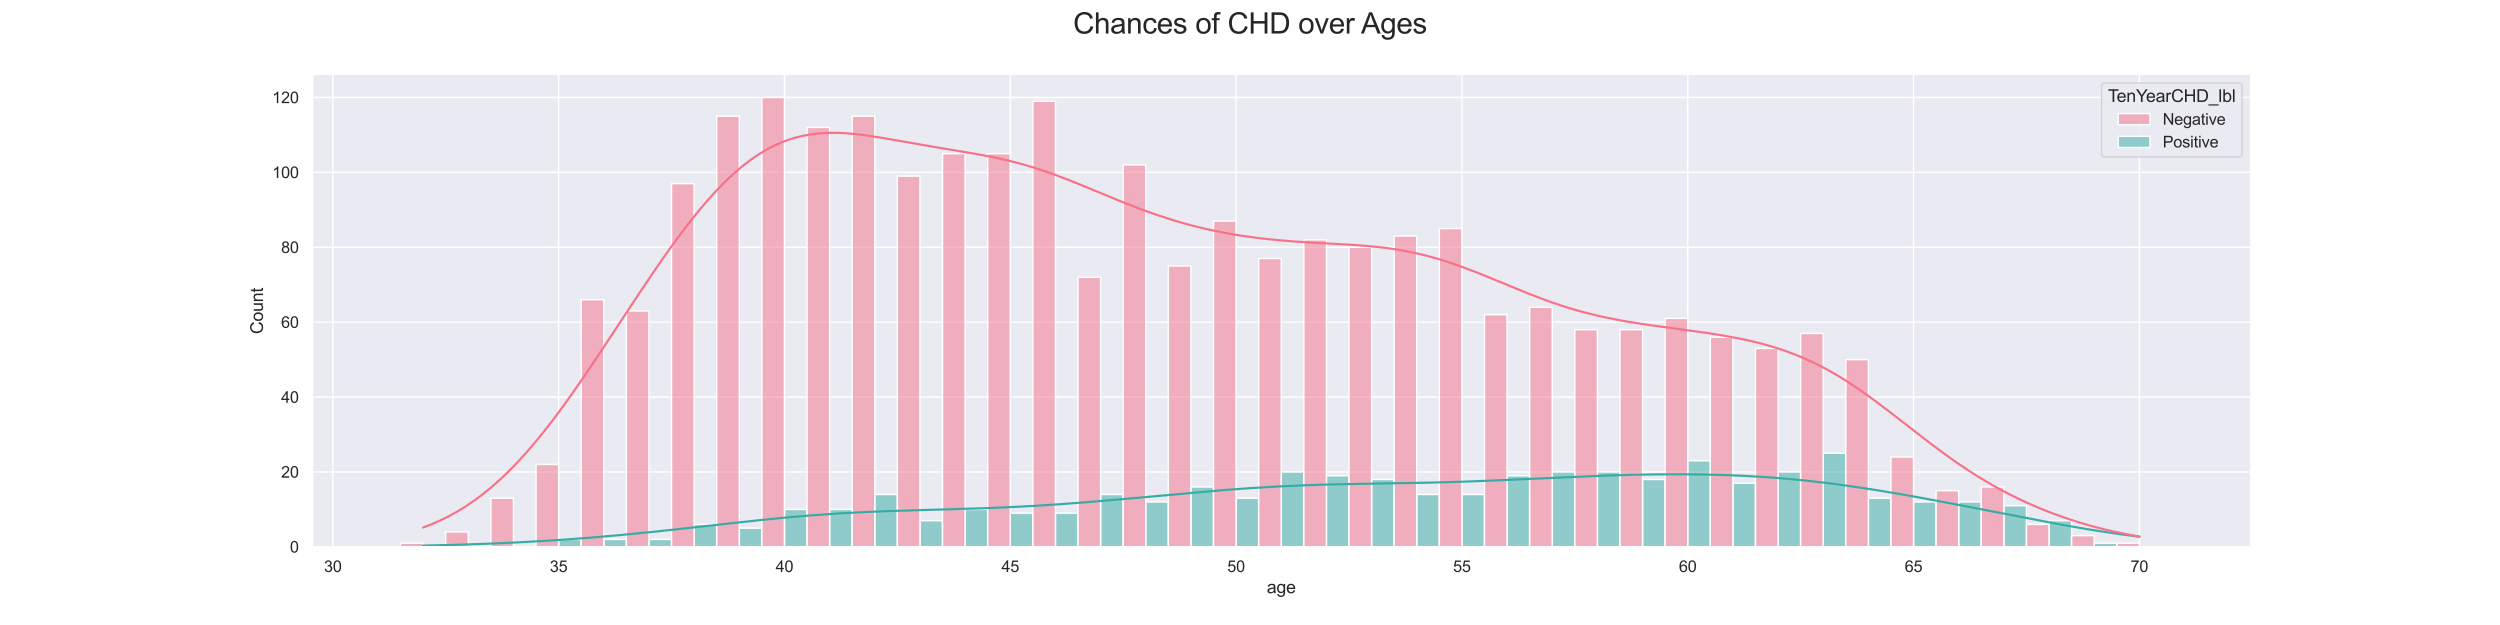 <?xml version="1.0" encoding="utf-8" standalone="no"?>
<!DOCTYPE svg PUBLIC "-//W3C//DTD SVG 1.1//EN"
  "http://www.w3.org/Graphics/SVG/1.1/DTD/svg11.dtd">
<svg xmlns:xlink="http://www.w3.org/1999/xlink" width="1728pt" height="432pt" viewBox="0 0 1728 432" xmlns="http://www.w3.org/2000/svg" version="1.1">
 <defs>
  <style type="text/css">*{stroke-linejoin: round; stroke-linecap: butt}</style>
 </defs>
 <g id="figure_1">
  <g id="patch_1">
   <path d="M 0 432 
L 1728 432 
L 1728 0 
L 0 0 
z
" style="fill: #ffffff"/>
  </g>
  <g id="axes_1">
   <g id="patch_2">
    <path d="M 216 378 
L 1555.2 378 
L 1555.2 51.84 
L 216 51.84 
z
" style="fill: #eaeaf2"/>
   </g>
   <g id="matplotlib.axis_1">
    <g id="xtick_1">
     <g id="line2d_1">
      <path d="M 230.048 378 
L 230.048 51.84 
" clip-path="url(#p808cf59957)" style="fill: none; stroke: #ffffff; stroke-linecap: round"/>
     </g>
     <g id="text_1">
      <!-- 30 -->
      <g style="fill: #262626" transform="translate(223.931 395.374)scale(0.11 -0.11)">
       <defs>
        <path id="ArialMT-33" d="M 269 1209 
L 831 1284 
Q 928 806 1161 595 
Q 1394 384 1728 384 
Q 2125 384 2398 659 
Q 2672 934 2672 1341 
Q 2672 1728 2419 1979 
Q 2166 2231 1775 2231 
Q 1616 2231 1378 2169 
L 1441 2663 
Q 1497 2656 1531 2656 
Q 1891 2656 2178 2843 
Q 2466 3031 2466 3422 
Q 2466 3731 2256 3934 
Q 2047 4138 1716 4138 
Q 1388 4138 1169 3931 
Q 950 3725 888 3313 
L 325 3413 
Q 428 3978 793 4289 
Q 1159 4600 1703 4600 
Q 2078 4600 2393 4439 
Q 2709 4278 2876 4000 
Q 3044 3722 3044 3409 
Q 3044 3113 2884 2869 
Q 2725 2625 2413 2481 
Q 2819 2388 3044 2092 
Q 3269 1797 3269 1353 
Q 3269 753 2831 336 
Q 2394 -81 1725 -81 
Q 1122 -81 723 278 
Q 325 638 269 1209 
z
" transform="scale(0.016)"/>
        <path id="ArialMT-30" d="M 266 2259 
Q 266 3072 433 3567 
Q 600 4063 929 4331 
Q 1259 4600 1759 4600 
Q 2128 4600 2406 4451 
Q 2684 4303 2865 4023 
Q 3047 3744 3150 3342 
Q 3253 2941 3253 2259 
Q 3253 1453 3087 958 
Q 2922 463 2592 192 
Q 2263 -78 1759 -78 
Q 1097 -78 719 397 
Q 266 969 266 2259 
z
M 844 2259 
Q 844 1131 1108 757 
Q 1372 384 1759 384 
Q 2147 384 2411 759 
Q 2675 1134 2675 2259 
Q 2675 3391 2411 3762 
Q 2147 4134 1753 4134 
Q 1366 4134 1134 3806 
Q 844 3388 844 2259 
z
" transform="scale(0.016)"/>
       </defs>
       <use xlink:href="#ArialMT-33"/>
       <use xlink:href="#ArialMT-30" x="55.615"/>
      </g>
     </g>
    </g>
    <g id="xtick_2">
     <g id="line2d_2">
      <path d="M 386.131 378 
L 386.131 51.84 
" clip-path="url(#p808cf59957)" style="fill: none; stroke: #ffffff; stroke-linecap: round"/>
     </g>
     <g id="text_2">
      <!-- 35 -->
      <g style="fill: #262626" transform="translate(380.014 395.374)scale(0.11 -0.11)">
       <defs>
        <path id="ArialMT-35" d="M 266 1200 
L 856 1250 
Q 922 819 1161 601 
Q 1400 384 1738 384 
Q 2144 384 2425 690 
Q 2706 997 2706 1503 
Q 2706 1984 2436 2262 
Q 2166 2541 1728 2541 
Q 1456 2541 1237 2417 
Q 1019 2294 894 2097 
L 366 2166 
L 809 4519 
L 3088 4519 
L 3088 3981 
L 1259 3981 
L 1013 2750 
Q 1425 3038 1878 3038 
Q 2478 3038 2890 2622 
Q 3303 2206 3303 1553 
Q 3303 931 2941 478 
Q 2500 -78 1738 -78 
Q 1113 -78 717 272 
Q 322 622 266 1200 
z
" transform="scale(0.016)"/>
       </defs>
       <use xlink:href="#ArialMT-33"/>
       <use xlink:href="#ArialMT-35" x="55.615"/>
      </g>
     </g>
    </g>
    <g id="xtick_3">
     <g id="line2d_3">
      <path d="M 542.215 378 
L 542.215 51.84 
" clip-path="url(#p808cf59957)" style="fill: none; stroke: #ffffff; stroke-linecap: round"/>
     </g>
     <g id="text_3">
      <!-- 40 -->
      <g style="fill: #262626" transform="translate(536.098 395.374)scale(0.11 -0.11)">
       <defs>
        <path id="ArialMT-34" d="M 2069 0 
L 2069 1097 
L 81 1097 
L 81 1613 
L 2172 4581 
L 2631 4581 
L 2631 1613 
L 3250 1613 
L 3250 1097 
L 2631 1097 
L 2631 0 
L 2069 0 
z
M 2069 1613 
L 2069 3678 
L 634 1613 
L 2069 1613 
z
" transform="scale(0.016)"/>
       </defs>
       <use xlink:href="#ArialMT-34"/>
       <use xlink:href="#ArialMT-30" x="55.615"/>
      </g>
     </g>
    </g>
    <g id="xtick_4">
     <g id="line2d_4">
      <path d="M 698.299 378 
L 698.299 51.84 
" clip-path="url(#p808cf59957)" style="fill: none; stroke: #ffffff; stroke-linecap: round"/>
     </g>
     <g id="text_4">
      <!-- 45 -->
      <g style="fill: #262626" transform="translate(692.182 395.374)scale(0.11 -0.11)">
       <use xlink:href="#ArialMT-34"/>
       <use xlink:href="#ArialMT-35" x="55.615"/>
      </g>
     </g>
    </g>
    <g id="xtick_5">
     <g id="line2d_5">
      <path d="M 854.383 378 
L 854.383 51.84 
" clip-path="url(#p808cf59957)" style="fill: none; stroke: #ffffff; stroke-linecap: round"/>
     </g>
     <g id="text_5">
      <!-- 50 -->
      <g style="fill: #262626" transform="translate(848.266 395.374)scale(0.11 -0.11)">
       <use xlink:href="#ArialMT-35"/>
       <use xlink:href="#ArialMT-30" x="55.615"/>
      </g>
     </g>
    </g>
    <g id="xtick_6">
     <g id="line2d_6">
      <path d="M 1010.467 378 
L 1010.467 51.84 
" clip-path="url(#p808cf59957)" style="fill: none; stroke: #ffffff; stroke-linecap: round"/>
     </g>
     <g id="text_6">
      <!-- 55 -->
      <g style="fill: #262626" transform="translate(1004.35 395.374)scale(0.11 -0.11)">
       <use xlink:href="#ArialMT-35"/>
       <use xlink:href="#ArialMT-35" x="55.615"/>
      </g>
     </g>
    </g>
    <g id="xtick_7">
     <g id="line2d_7">
      <path d="M 1166.551 378 
L 1166.551 51.84 
" clip-path="url(#p808cf59957)" style="fill: none; stroke: #ffffff; stroke-linecap: round"/>
     </g>
     <g id="text_7">
      <!-- 60 -->
      <g style="fill: #262626" transform="translate(1160.434 395.374)scale(0.11 -0.11)">
       <defs>
        <path id="ArialMT-36" d="M 3184 3459 
L 2625 3416 
Q 2550 3747 2413 3897 
Q 2184 4138 1850 4138 
Q 1581 4138 1378 3988 
Q 1113 3794 959 3422 
Q 806 3050 800 2363 
Q 1003 2672 1297 2822 
Q 1591 2972 1913 2972 
Q 2475 2972 2870 2558 
Q 3266 2144 3266 1488 
Q 3266 1056 3080 686 
Q 2894 316 2569 119 
Q 2244 -78 1831 -78 
Q 1128 -78 684 439 
Q 241 956 241 2144 
Q 241 3472 731 4075 
Q 1159 4600 1884 4600 
Q 2425 4600 2770 4297 
Q 3116 3994 3184 3459 
z
M 888 1484 
Q 888 1194 1011 928 
Q 1134 663 1356 523 
Q 1578 384 1822 384 
Q 2178 384 2434 671 
Q 2691 959 2691 1453 
Q 2691 1928 2437 2201 
Q 2184 2475 1800 2475 
Q 1419 2475 1153 2201 
Q 888 1928 888 1484 
z
" transform="scale(0.016)"/>
       </defs>
       <use xlink:href="#ArialMT-36"/>
       <use xlink:href="#ArialMT-30" x="55.615"/>
      </g>
     </g>
    </g>
    <g id="xtick_8">
     <g id="line2d_8">
      <path d="M 1322.635 378 
L 1322.635 51.84 
" clip-path="url(#p808cf59957)" style="fill: none; stroke: #ffffff; stroke-linecap: round"/>
     </g>
     <g id="text_8">
      <!-- 65 -->
      <g style="fill: #262626" transform="translate(1316.518 395.374)scale(0.11 -0.11)">
       <use xlink:href="#ArialMT-36"/>
       <use xlink:href="#ArialMT-35" x="55.615"/>
      </g>
     </g>
    </g>
    <g id="xtick_9">
     <g id="line2d_9">
      <path d="M 1478.719 378 
L 1478.719 51.84 
" clip-path="url(#p808cf59957)" style="fill: none; stroke: #ffffff; stroke-linecap: round"/>
     </g>
     <g id="text_9">
      <!-- 70 -->
      <g style="fill: #262626" transform="translate(1472.602 395.374)scale(0.11 -0.11)">
       <defs>
        <path id="ArialMT-37" d="M 303 3981 
L 303 4522 
L 3269 4522 
L 3269 4084 
Q 2831 3619 2401 2847 
Q 1972 2075 1738 1259 
Q 1569 684 1522 0 
L 944 0 
Q 953 541 1156 1306 
Q 1359 2072 1739 2783 
Q 2119 3494 2547 3981 
L 303 3981 
z
" transform="scale(0.016)"/>
       </defs>
       <use xlink:href="#ArialMT-37"/>
       <use xlink:href="#ArialMT-30" x="55.615"/>
      </g>
     </g>
    </g>
    <g id="text_10">
     <!-- age -->
     <g style="fill: #262626" transform="translate(875.59 410.009)scale(0.12 -0.12)">
      <defs>
       <path id="ArialMT-61" d="M 2588 409 
Q 2275 144 1986 34 
Q 1697 -75 1366 -75 
Q 819 -75 525 192 
Q 231 459 231 875 
Q 231 1119 342 1320 
Q 453 1522 633 1644 
Q 813 1766 1038 1828 
Q 1203 1872 1538 1913 
Q 2219 1994 2541 2106 
Q 2544 2222 2544 2253 
Q 2544 2597 2384 2738 
Q 2169 2928 1744 2928 
Q 1347 2928 1158 2789 
Q 969 2650 878 2297 
L 328 2372 
Q 403 2725 575 2942 
Q 747 3159 1072 3276 
Q 1397 3394 1825 3394 
Q 2250 3394 2515 3294 
Q 2781 3194 2906 3042 
Q 3031 2891 3081 2659 
Q 3109 2516 3109 2141 
L 3109 1391 
Q 3109 606 3145 398 
Q 3181 191 3288 0 
L 2700 0 
Q 2613 175 2588 409 
z
M 2541 1666 
Q 2234 1541 1622 1453 
Q 1275 1403 1131 1340 
Q 988 1278 909 1158 
Q 831 1038 831 891 
Q 831 666 1001 516 
Q 1172 366 1500 366 
Q 1825 366 2078 508 
Q 2331 650 2450 897 
Q 2541 1088 2541 1459 
L 2541 1666 
z
" transform="scale(0.016)"/>
       <path id="ArialMT-67" d="M 319 -275 
L 866 -356 
Q 900 -609 1056 -725 
Q 1266 -881 1628 -881 
Q 2019 -881 2231 -725 
Q 2444 -569 2519 -288 
Q 2563 -116 2559 434 
Q 2191 0 1641 0 
Q 956 0 581 494 
Q 206 988 206 1678 
Q 206 2153 378 2554 
Q 550 2956 876 3175 
Q 1203 3394 1644 3394 
Q 2231 3394 2613 2919 
L 2613 3319 
L 3131 3319 
L 3131 450 
Q 3131 -325 2973 -648 
Q 2816 -972 2473 -1159 
Q 2131 -1347 1631 -1347 
Q 1038 -1347 672 -1080 
Q 306 -813 319 -275 
z
M 784 1719 
Q 784 1066 1043 766 
Q 1303 466 1694 466 
Q 2081 466 2343 764 
Q 2606 1063 2606 1700 
Q 2606 2309 2336 2618 
Q 2066 2928 1684 2928 
Q 1309 2928 1046 2623 
Q 784 2319 784 1719 
z
" transform="scale(0.016)"/>
       <path id="ArialMT-65" d="M 2694 1069 
L 3275 997 
Q 3138 488 2766 206 
Q 2394 -75 1816 -75 
Q 1088 -75 661 373 
Q 234 822 234 1631 
Q 234 2469 665 2931 
Q 1097 3394 1784 3394 
Q 2450 3394 2872 2941 
Q 3294 2488 3294 1666 
Q 3294 1616 3291 1516 
L 816 1516 
Q 847 969 1125 678 
Q 1403 388 1819 388 
Q 2128 388 2347 550 
Q 2566 713 2694 1069 
z
M 847 1978 
L 2700 1978 
Q 2663 2397 2488 2606 
Q 2219 2931 1791 2931 
Q 1403 2931 1139 2672 
Q 875 2413 847 1978 
z
" transform="scale(0.016)"/>
      </defs>
      <use xlink:href="#ArialMT-61"/>
      <use xlink:href="#ArialMT-67" x="55.615"/>
      <use xlink:href="#ArialMT-65" x="111.23"/>
     </g>
    </g>
   </g>
   <g id="matplotlib.axis_2">
    <g id="ytick_1">
     <g id="line2d_10">
      <path d="M 216 378 
L 1555.2 378 
" clip-path="url(#p808cf59957)" style="fill: none; stroke: #ffffff; stroke-linecap: round"/>
     </g>
     <g id="text_11">
      <!-- 0 -->
      <g style="fill: #262626" transform="translate(200.383 381.937)scale(0.11 -0.11)">
       <use xlink:href="#ArialMT-30"/>
      </g>
     </g>
    </g>
    <g id="ytick_2">
     <g id="line2d_11">
      <path d="M 216 326.229 
L 1555.2 326.229 
" clip-path="url(#p808cf59957)" style="fill: none; stroke: #ffffff; stroke-linecap: round"/>
     </g>
     <g id="text_12">
      <!-- 20 -->
      <g style="fill: #262626" transform="translate(194.266 330.165)scale(0.11 -0.11)">
       <defs>
        <path id="ArialMT-32" d="M 3222 541 
L 3222 0 
L 194 0 
Q 188 203 259 391 
Q 375 700 629 1000 
Q 884 1300 1366 1694 
Q 2113 2306 2375 2664 
Q 2638 3022 2638 3341 
Q 2638 3675 2398 3904 
Q 2159 4134 1775 4134 
Q 1369 4134 1125 3890 
Q 881 3647 878 3216 
L 300 3275 
Q 359 3922 746 4261 
Q 1134 4600 1788 4600 
Q 2447 4600 2831 4234 
Q 3216 3869 3216 3328 
Q 3216 3053 3103 2787 
Q 2991 2522 2730 2228 
Q 2469 1934 1863 1422 
Q 1356 997 1212 845 
Q 1069 694 975 541 
L 3222 541 
z
" transform="scale(0.016)"/>
       </defs>
       <use xlink:href="#ArialMT-32"/>
       <use xlink:href="#ArialMT-30" x="55.615"/>
      </g>
     </g>
    </g>
    <g id="ytick_3">
     <g id="line2d_12">
      <path d="M 216 274.457 
L 1555.2 274.457 
" clip-path="url(#p808cf59957)" style="fill: none; stroke: #ffffff; stroke-linecap: round"/>
     </g>
     <g id="text_13">
      <!-- 40 -->
      <g style="fill: #262626" transform="translate(194.266 278.394)scale(0.11 -0.11)">
       <use xlink:href="#ArialMT-34"/>
       <use xlink:href="#ArialMT-30" x="55.615"/>
      </g>
     </g>
    </g>
    <g id="ytick_4">
     <g id="line2d_13">
      <path d="M 216 222.686 
L 1555.2 222.686 
" clip-path="url(#p808cf59957)" style="fill: none; stroke: #ffffff; stroke-linecap: round"/>
     </g>
     <g id="text_14">
      <!-- 60 -->
      <g style="fill: #262626" transform="translate(194.266 226.623)scale(0.11 -0.11)">
       <use xlink:href="#ArialMT-36"/>
       <use xlink:href="#ArialMT-30" x="55.615"/>
      </g>
     </g>
    </g>
    <g id="ytick_5">
     <g id="line2d_14">
      <path d="M 216 170.914 
L 1555.2 170.914 
" clip-path="url(#p808cf59957)" style="fill: none; stroke: #ffffff; stroke-linecap: round"/>
     </g>
     <g id="text_15">
      <!-- 80 -->
      <g style="fill: #262626" transform="translate(194.266 174.851)scale(0.11 -0.11)">
       <defs>
        <path id="ArialMT-38" d="M 1131 2484 
Q 781 2613 612 2850 
Q 444 3088 444 3419 
Q 444 3919 803 4259 
Q 1163 4600 1759 4600 
Q 2359 4600 2725 4251 
Q 3091 3903 3091 3403 
Q 3091 3084 2923 2848 
Q 2756 2613 2416 2484 
Q 2838 2347 3058 2040 
Q 3278 1734 3278 1309 
Q 3278 722 2862 322 
Q 2447 -78 1769 -78 
Q 1091 -78 675 323 
Q 259 725 259 1325 
Q 259 1772 486 2073 
Q 713 2375 1131 2484 
z
M 1019 3438 
Q 1019 3113 1228 2906 
Q 1438 2700 1772 2700 
Q 2097 2700 2305 2904 
Q 2513 3109 2513 3406 
Q 2513 3716 2298 3927 
Q 2084 4138 1766 4138 
Q 1444 4138 1231 3931 
Q 1019 3725 1019 3438 
z
M 838 1322 
Q 838 1081 952 856 
Q 1066 631 1291 507 
Q 1516 384 1775 384 
Q 2178 384 2440 643 
Q 2703 903 2703 1303 
Q 2703 1709 2433 1975 
Q 2163 2241 1756 2241 
Q 1359 2241 1098 1978 
Q 838 1716 838 1322 
z
" transform="scale(0.016)"/>
       </defs>
       <use xlink:href="#ArialMT-38"/>
       <use xlink:href="#ArialMT-30" x="55.615"/>
      </g>
     </g>
    </g>
    <g id="ytick_6">
     <g id="line2d_15">
      <path d="M 216 119.143 
L 1555.2 119.143 
" clip-path="url(#p808cf59957)" style="fill: none; stroke: #ffffff; stroke-linecap: round"/>
     </g>
     <g id="text_16">
      <!-- 100 -->
      <g style="fill: #262626" transform="translate(188.149 123.08)scale(0.11 -0.11)">
       <defs>
        <path id="ArialMT-31" d="M 2384 0 
L 1822 0 
L 1822 3584 
Q 1619 3391 1289 3197 
Q 959 3003 697 2906 
L 697 3450 
Q 1169 3672 1522 3987 
Q 1875 4303 2022 4600 
L 2384 4600 
L 2384 0 
z
" transform="scale(0.016)"/>
       </defs>
       <use xlink:href="#ArialMT-31"/>
       <use xlink:href="#ArialMT-30" x="55.615"/>
       <use xlink:href="#ArialMT-30" x="111.23"/>
      </g>
     </g>
    </g>
    <g id="ytick_7">
     <g id="line2d_16">
      <path d="M 216 67.371 
L 1555.2 67.371 
" clip-path="url(#p808cf59957)" style="fill: none; stroke: #ffffff; stroke-linecap: round"/>
     </g>
     <g id="text_17">
      <!-- 120 -->
      <g style="fill: #262626" transform="translate(188.149 71.308)scale(0.11 -0.11)">
       <use xlink:href="#ArialMT-31"/>
       <use xlink:href="#ArialMT-32" x="55.615"/>
       <use xlink:href="#ArialMT-30" x="111.23"/>
      </g>
     </g>
    </g>
    <g id="text_18">
     <!-- Count -->
     <g style="fill: #262626" transform="translate(181.764 230.93)rotate(-90)scale(0.12 -0.12)">
      <defs>
       <path id="ArialMT-43" d="M 3763 1606 
L 4369 1453 
Q 4178 706 3683 314 
Q 3188 -78 2472 -78 
Q 1731 -78 1267 223 
Q 803 525 561 1097 
Q 319 1669 319 2325 
Q 319 3041 592 3573 
Q 866 4106 1370 4382 
Q 1875 4659 2481 4659 
Q 3169 4659 3637 4309 
Q 4106 3959 4291 3325 
L 3694 3184 
Q 3534 3684 3231 3912 
Q 2928 4141 2469 4141 
Q 1941 4141 1586 3887 
Q 1231 3634 1087 3207 
Q 944 2781 944 2328 
Q 944 1744 1114 1308 
Q 1284 872 1643 656 
Q 2003 441 2422 441 
Q 2931 441 3284 734 
Q 3638 1028 3763 1606 
z
" transform="scale(0.016)"/>
       <path id="ArialMT-6f" d="M 213 1659 
Q 213 2581 725 3025 
Q 1153 3394 1769 3394 
Q 2453 3394 2887 2945 
Q 3322 2497 3322 1706 
Q 3322 1066 3130 698 
Q 2938 331 2570 128 
Q 2203 -75 1769 -75 
Q 1072 -75 642 372 
Q 213 819 213 1659 
z
M 791 1659 
Q 791 1022 1069 705 
Q 1347 388 1769 388 
Q 2188 388 2466 706 
Q 2744 1025 2744 1678 
Q 2744 2294 2464 2611 
Q 2184 2928 1769 2928 
Q 1347 2928 1069 2612 
Q 791 2297 791 1659 
z
" transform="scale(0.016)"/>
       <path id="ArialMT-75" d="M 2597 0 
L 2597 488 
Q 2209 -75 1544 -75 
Q 1250 -75 995 37 
Q 741 150 617 320 
Q 494 491 444 738 
Q 409 903 409 1263 
L 409 3319 
L 972 3319 
L 972 1478 
Q 972 1038 1006 884 
Q 1059 663 1231 536 
Q 1403 409 1656 409 
Q 1909 409 2131 539 
Q 2353 669 2445 892 
Q 2538 1116 2538 1541 
L 2538 3319 
L 3100 3319 
L 3100 0 
L 2597 0 
z
" transform="scale(0.016)"/>
       <path id="ArialMT-6e" d="M 422 0 
L 422 3319 
L 928 3319 
L 928 2847 
Q 1294 3394 1984 3394 
Q 2284 3394 2536 3286 
Q 2788 3178 2913 3003 
Q 3038 2828 3088 2588 
Q 3119 2431 3119 2041 
L 3119 0 
L 2556 0 
L 2556 2019 
Q 2556 2363 2490 2533 
Q 2425 2703 2258 2804 
Q 2091 2906 1866 2906 
Q 1506 2906 1245 2678 
Q 984 2450 984 1813 
L 984 0 
L 422 0 
z
" transform="scale(0.016)"/>
       <path id="ArialMT-74" d="M 1650 503 
L 1731 6 
Q 1494 -44 1306 -44 
Q 1000 -44 831 53 
Q 663 150 594 308 
Q 525 466 525 972 
L 525 2881 
L 113 2881 
L 113 3319 
L 525 3319 
L 525 4141 
L 1084 4478 
L 1084 3319 
L 1650 3319 
L 1650 2881 
L 1084 2881 
L 1084 941 
Q 1084 700 1114 631 
Q 1144 563 1211 522 
Q 1278 481 1403 481 
Q 1497 481 1650 503 
z
" transform="scale(0.016)"/>
      </defs>
      <use xlink:href="#ArialMT-43"/>
      <use xlink:href="#ArialMT-6f" x="72.217"/>
      <use xlink:href="#ArialMT-75" x="127.832"/>
      <use xlink:href="#ArialMT-6e" x="183.447"/>
      <use xlink:href="#ArialMT-74" x="239.062"/>
     </g>
    </g>
   </g>
   <g id="patch_3">
    <path d="M 292.481 378 
L 308.09 378 
L 308.09 378 
L 292.481 378 
z
" clip-path="url(#p808cf59957)" style="fill: #36ada4; fill-opacity: 0.5; stroke: #ffffff; stroke-linejoin: miter"/>
   </g>
   <g id="patch_4">
    <path d="M 323.698 378 
L 339.306 378 
L 339.306 378 
L 323.698 378 
z
" clip-path="url(#p808cf59957)" style="fill: #36ada4; fill-opacity: 0.5; stroke: #ffffff; stroke-linejoin: miter"/>
   </g>
   <g id="patch_5">
    <path d="M 354.915 378 
L 370.523 378 
L 370.523 378 
L 354.915 378 
z
" clip-path="url(#p808cf59957)" style="fill: #36ada4; fill-opacity: 0.5; stroke: #ffffff; stroke-linejoin: miter"/>
   </g>
   <g id="patch_6">
    <path d="M 386.131 378 
L 401.74 378 
L 401.74 372.823 
L 386.131 372.823 
z
" clip-path="url(#p808cf59957)" style="fill: #36ada4; fill-opacity: 0.5; stroke: #ffffff; stroke-linejoin: miter"/>
   </g>
   <g id="patch_7">
    <path d="M 417.348 378 
L 432.957 378 
L 432.957 372.823 
L 417.348 372.823 
z
" clip-path="url(#p808cf59957)" style="fill: #36ada4; fill-opacity: 0.5; stroke: #ffffff; stroke-linejoin: miter"/>
   </g>
   <g id="patch_8">
    <path d="M 448.565 378 
L 464.173 378 
L 464.173 372.823 
L 448.565 372.823 
z
" clip-path="url(#p808cf59957)" style="fill: #36ada4; fill-opacity: 0.5; stroke: #ffffff; stroke-linejoin: miter"/>
   </g>
   <g id="patch_9">
    <path d="M 479.782 378 
L 495.39 378 
L 495.39 362.469 
L 479.782 362.469 
z
" clip-path="url(#p808cf59957)" style="fill: #36ada4; fill-opacity: 0.5; stroke: #ffffff; stroke-linejoin: miter"/>
   </g>
   <g id="patch_10">
    <path d="M 510.999 378 
L 526.607 378 
L 526.607 365.057 
L 510.999 365.057 
z
" clip-path="url(#p808cf59957)" style="fill: #36ada4; fill-opacity: 0.5; stroke: #ffffff; stroke-linejoin: miter"/>
   </g>
   <g id="patch_11">
    <path d="M 542.215 378 
L 557.824 378 
L 557.824 352.114 
L 542.215 352.114 
z
" clip-path="url(#p808cf59957)" style="fill: #36ada4; fill-opacity: 0.5; stroke: #ffffff; stroke-linejoin: miter"/>
   </g>
   <g id="patch_12">
    <path d="M 573.432 378 
L 589.041 378 
L 589.041 352.114 
L 573.432 352.114 
z
" clip-path="url(#p808cf59957)" style="fill: #36ada4; fill-opacity: 0.5; stroke: #ffffff; stroke-linejoin: miter"/>
   </g>
   <g id="patch_13">
    <path d="M 604.649 378 
L 620.257 378 
L 620.257 341.76 
L 604.649 341.76 
z
" clip-path="url(#p808cf59957)" style="fill: #36ada4; fill-opacity: 0.5; stroke: #ffffff; stroke-linejoin: miter"/>
   </g>
   <g id="patch_14">
    <path d="M 635.866 378 
L 651.474 378 
L 651.474 359.88 
L 635.866 359.88 
z
" clip-path="url(#p808cf59957)" style="fill: #36ada4; fill-opacity: 0.5; stroke: #ffffff; stroke-linejoin: miter"/>
   </g>
   <g id="patch_15">
    <path d="M 667.083 378 
L 682.691 378 
L 682.691 352.114 
L 667.083 352.114 
z
" clip-path="url(#p808cf59957)" style="fill: #36ada4; fill-opacity: 0.5; stroke: #ffffff; stroke-linejoin: miter"/>
   </g>
   <g id="patch_16">
    <path d="M 698.299 378 
L 713.908 378 
L 713.908 354.703 
L 698.299 354.703 
z
" clip-path="url(#p808cf59957)" style="fill: #36ada4; fill-opacity: 0.5; stroke: #ffffff; stroke-linejoin: miter"/>
   </g>
   <g id="patch_17">
    <path d="M 729.516 378 
L 745.124 378 
L 745.124 354.703 
L 729.516 354.703 
z
" clip-path="url(#p808cf59957)" style="fill: #36ada4; fill-opacity: 0.5; stroke: #ffffff; stroke-linejoin: miter"/>
   </g>
   <g id="patch_18">
    <path d="M 760.733 378 
L 776.341 378 
L 776.341 341.76 
L 760.733 341.76 
z
" clip-path="url(#p808cf59957)" style="fill: #36ada4; fill-opacity: 0.5; stroke: #ffffff; stroke-linejoin: miter"/>
   </g>
   <g id="patch_19">
    <path d="M 791.95 378 
L 807.558 378 
L 807.558 346.937 
L 791.95 346.937 
z
" clip-path="url(#p808cf59957)" style="fill: #36ada4; fill-opacity: 0.5; stroke: #ffffff; stroke-linejoin: miter"/>
   </g>
   <g id="patch_20">
    <path d="M 823.166 378 
L 838.775 378 
L 838.775 336.583 
L 823.166 336.583 
z
" clip-path="url(#p808cf59957)" style="fill: #36ada4; fill-opacity: 0.5; stroke: #ffffff; stroke-linejoin: miter"/>
   </g>
   <g id="patch_21">
    <path d="M 854.383 378 
L 869.992 378 
L 869.992 344.349 
L 854.383 344.349 
z
" clip-path="url(#p808cf59957)" style="fill: #36ada4; fill-opacity: 0.5; stroke: #ffffff; stroke-linejoin: miter"/>
   </g>
   <g id="patch_22">
    <path d="M 885.6 378 
L 901.208 378 
L 901.208 326.229 
L 885.6 326.229 
z
" clip-path="url(#p808cf59957)" style="fill: #36ada4; fill-opacity: 0.5; stroke: #ffffff; stroke-linejoin: miter"/>
   </g>
   <g id="patch_23">
    <path d="M 916.817 378 
L 932.425 378 
L 932.425 328.817 
L 916.817 328.817 
z
" clip-path="url(#p808cf59957)" style="fill: #36ada4; fill-opacity: 0.5; stroke: #ffffff; stroke-linejoin: miter"/>
   </g>
   <g id="patch_24">
    <path d="M 948.034 378 
L 963.642 378 
L 963.642 331.406 
L 948.034 331.406 
z
" clip-path="url(#p808cf59957)" style="fill: #36ada4; fill-opacity: 0.5; stroke: #ffffff; stroke-linejoin: miter"/>
   </g>
   <g id="patch_25">
    <path d="M 979.25 378 
L 994.859 378 
L 994.859 341.76 
L 979.25 341.76 
z
" clip-path="url(#p808cf59957)" style="fill: #36ada4; fill-opacity: 0.5; stroke: #ffffff; stroke-linejoin: miter"/>
   </g>
   <g id="patch_26">
    <path d="M 1010.467 378 
L 1026.076 378 
L 1026.076 341.76 
L 1010.467 341.76 
z
" clip-path="url(#p808cf59957)" style="fill: #36ada4; fill-opacity: 0.5; stroke: #ffffff; stroke-linejoin: miter"/>
   </g>
   <g id="patch_27">
    <path d="M 1041.684 378 
L 1057.292 378 
L 1057.292 328.817 
L 1041.684 328.817 
z
" clip-path="url(#p808cf59957)" style="fill: #36ada4; fill-opacity: 0.5; stroke: #ffffff; stroke-linejoin: miter"/>
   </g>
   <g id="patch_28">
    <path d="M 1072.901 378 
L 1088.509 378 
L 1088.509 326.229 
L 1072.901 326.229 
z
" clip-path="url(#p808cf59957)" style="fill: #36ada4; fill-opacity: 0.5; stroke: #ffffff; stroke-linejoin: miter"/>
   </g>
   <g id="patch_29">
    <path d="M 1104.117 378 
L 1119.726 378 
L 1119.726 326.229 
L 1104.117 326.229 
z
" clip-path="url(#p808cf59957)" style="fill: #36ada4; fill-opacity: 0.5; stroke: #ffffff; stroke-linejoin: miter"/>
   </g>
   <g id="patch_30">
    <path d="M 1135.334 378 
L 1150.943 378 
L 1150.943 331.406 
L 1135.334 331.406 
z
" clip-path="url(#p808cf59957)" style="fill: #36ada4; fill-opacity: 0.5; stroke: #ffffff; stroke-linejoin: miter"/>
   </g>
   <g id="patch_31">
    <path d="M 1166.551 378 
L 1182.159 378 
L 1182.159 318.463 
L 1166.551 318.463 
z
" clip-path="url(#p808cf59957)" style="fill: #36ada4; fill-opacity: 0.5; stroke: #ffffff; stroke-linejoin: miter"/>
   </g>
   <g id="patch_32">
    <path d="M 1197.768 378 
L 1213.376 378 
L 1213.376 333.994 
L 1197.768 333.994 
z
" clip-path="url(#p808cf59957)" style="fill: #36ada4; fill-opacity: 0.5; stroke: #ffffff; stroke-linejoin: miter"/>
   </g>
   <g id="patch_33">
    <path d="M 1228.985 378 
L 1244.593 378 
L 1244.593 326.229 
L 1228.985 326.229 
z
" clip-path="url(#p808cf59957)" style="fill: #36ada4; fill-opacity: 0.5; stroke: #ffffff; stroke-linejoin: miter"/>
   </g>
   <g id="patch_34">
    <path d="M 1260.201 378 
L 1275.81 378 
L 1275.81 313.286 
L 1260.201 313.286 
z
" clip-path="url(#p808cf59957)" style="fill: #36ada4; fill-opacity: 0.5; stroke: #ffffff; stroke-linejoin: miter"/>
   </g>
   <g id="patch_35">
    <path d="M 1291.418 378 
L 1307.027 378 
L 1307.027 344.349 
L 1291.418 344.349 
z
" clip-path="url(#p808cf59957)" style="fill: #36ada4; fill-opacity: 0.5; stroke: #ffffff; stroke-linejoin: miter"/>
   </g>
   <g id="patch_36">
    <path d="M 1322.635 378 
L 1338.243 378 
L 1338.243 346.937 
L 1322.635 346.937 
z
" clip-path="url(#p808cf59957)" style="fill: #36ada4; fill-opacity: 0.5; stroke: #ffffff; stroke-linejoin: miter"/>
   </g>
   <g id="patch_37">
    <path d="M 1353.852 378 
L 1369.46 378 
L 1369.46 346.937 
L 1353.852 346.937 
z
" clip-path="url(#p808cf59957)" style="fill: #36ada4; fill-opacity: 0.5; stroke: #ffffff; stroke-linejoin: miter"/>
   </g>
   <g id="patch_38">
    <path d="M 1385.069 378 
L 1400.677 378 
L 1400.677 349.526 
L 1385.069 349.526 
z
" clip-path="url(#p808cf59957)" style="fill: #36ada4; fill-opacity: 0.5; stroke: #ffffff; stroke-linejoin: miter"/>
   </g>
   <g id="patch_39">
    <path d="M 1416.285 378 
L 1431.894 378 
L 1431.894 359.88 
L 1416.285 359.88 
z
" clip-path="url(#p808cf59957)" style="fill: #36ada4; fill-opacity: 0.5; stroke: #ffffff; stroke-linejoin: miter"/>
   </g>
   <g id="patch_40">
    <path d="M 1447.502 378 
L 1463.11 378 
L 1463.11 375.411 
L 1447.502 375.411 
z
" clip-path="url(#p808cf59957)" style="fill: #36ada4; fill-opacity: 0.5; stroke: #ffffff; stroke-linejoin: miter"/>
   </g>
   <g id="patch_41">
    <path d="M 1478.719 378 
L 1494.327 378 
L 1494.327 378 
L 1478.719 378 
z
" clip-path="url(#p808cf59957)" style="fill: #36ada4; fill-opacity: 0.5; stroke: #ffffff; stroke-linejoin: miter"/>
   </g>
   <g id="patch_42">
    <path d="M 276.873 378 
L 292.481 378 
L 292.481 375.411 
L 276.873 375.411 
z
" clip-path="url(#p808cf59957)" style="fill: #f77189; fill-opacity: 0.5; stroke: #ffffff; stroke-linejoin: miter"/>
   </g>
   <g id="patch_43">
    <path d="M 308.09 378 
L 323.698 378 
L 323.698 367.646 
L 308.09 367.646 
z
" clip-path="url(#p808cf59957)" style="fill: #f77189; fill-opacity: 0.5; stroke: #ffffff; stroke-linejoin: miter"/>
   </g>
   <g id="patch_44">
    <path d="M 339.306 378 
L 354.915 378 
L 354.915 344.349 
L 339.306 344.349 
z
" clip-path="url(#p808cf59957)" style="fill: #f77189; fill-opacity: 0.5; stroke: #ffffff; stroke-linejoin: miter"/>
   </g>
   <g id="patch_45">
    <path d="M 370.523 378 
L 386.131 378 
L 386.131 321.051 
L 370.523 321.051 
z
" clip-path="url(#p808cf59957)" style="fill: #f77189; fill-opacity: 0.5; stroke: #ffffff; stroke-linejoin: miter"/>
   </g>
   <g id="patch_46">
    <path d="M 401.74 378 
L 417.348 378 
L 417.348 207.154 
L 401.74 207.154 
z
" clip-path="url(#p808cf59957)" style="fill: #f77189; fill-opacity: 0.5; stroke: #ffffff; stroke-linejoin: miter"/>
   </g>
   <g id="patch_47">
    <path d="M 432.957 378 
L 448.565 378 
L 448.565 214.92 
L 432.957 214.92 
z
" clip-path="url(#p808cf59957)" style="fill: #f77189; fill-opacity: 0.5; stroke: #ffffff; stroke-linejoin: miter"/>
   </g>
   <g id="patch_48">
    <path d="M 464.173 378 
L 479.782 378 
L 479.782 126.909 
L 464.173 126.909 
z
" clip-path="url(#p808cf59957)" style="fill: #f77189; fill-opacity: 0.5; stroke: #ffffff; stroke-linejoin: miter"/>
   </g>
   <g id="patch_49">
    <path d="M 495.39 378 
L 510.999 378 
L 510.999 80.314 
L 495.39 80.314 
z
" clip-path="url(#p808cf59957)" style="fill: #f77189; fill-opacity: 0.5; stroke: #ffffff; stroke-linejoin: miter"/>
   </g>
   <g id="patch_50">
    <path d="M 526.607 378 
L 542.215 378 
L 542.215 67.371 
L 526.607 67.371 
z
" clip-path="url(#p808cf59957)" style="fill: #f77189; fill-opacity: 0.5; stroke: #ffffff; stroke-linejoin: miter"/>
   </g>
   <g id="patch_51">
    <path d="M 557.824 378 
L 573.432 378 
L 573.432 88.08 
L 557.824 88.08 
z
" clip-path="url(#p808cf59957)" style="fill: #f77189; fill-opacity: 0.5; stroke: #ffffff; stroke-linejoin: miter"/>
   </g>
   <g id="patch_52">
    <path d="M 589.041 378 
L 604.649 378 
L 604.649 80.314 
L 589.041 80.314 
z
" clip-path="url(#p808cf59957)" style="fill: #f77189; fill-opacity: 0.5; stroke: #ffffff; stroke-linejoin: miter"/>
   </g>
   <g id="patch_53">
    <path d="M 620.257 378 
L 635.866 378 
L 635.866 121.731 
L 620.257 121.731 
z
" clip-path="url(#p808cf59957)" style="fill: #f77189; fill-opacity: 0.5; stroke: #ffffff; stroke-linejoin: miter"/>
   </g>
   <g id="patch_54">
    <path d="M 651.474 378 
L 667.083 378 
L 667.083 106.2 
L 651.474 106.2 
z
" clip-path="url(#p808cf59957)" style="fill: #f77189; fill-opacity: 0.5; stroke: #ffffff; stroke-linejoin: miter"/>
   </g>
   <g id="patch_55">
    <path d="M 682.691 378 
L 698.299 378 
L 698.299 106.2 
L 682.691 106.2 
z
" clip-path="url(#p808cf59957)" style="fill: #f77189; fill-opacity: 0.5; stroke: #ffffff; stroke-linejoin: miter"/>
   </g>
   <g id="patch_56">
    <path d="M 713.908 378 
L 729.516 378 
L 729.516 69.96 
L 713.908 69.96 
z
" clip-path="url(#p808cf59957)" style="fill: #f77189; fill-opacity: 0.5; stroke: #ffffff; stroke-linejoin: miter"/>
   </g>
   <g id="patch_57">
    <path d="M 745.124 378 
L 760.733 378 
L 760.733 191.623 
L 745.124 191.623 
z
" clip-path="url(#p808cf59957)" style="fill: #f77189; fill-opacity: 0.5; stroke: #ffffff; stroke-linejoin: miter"/>
   </g>
   <g id="patch_58">
    <path d="M 776.341 378 
L 791.95 378 
L 791.95 113.966 
L 776.341 113.966 
z
" clip-path="url(#p808cf59957)" style="fill: #f77189; fill-opacity: 0.5; stroke: #ffffff; stroke-linejoin: miter"/>
   </g>
   <g id="patch_59">
    <path d="M 807.558 378 
L 823.166 378 
L 823.166 183.857 
L 807.558 183.857 
z
" clip-path="url(#p808cf59957)" style="fill: #f77189; fill-opacity: 0.5; stroke: #ffffff; stroke-linejoin: miter"/>
   </g>
   <g id="patch_60">
    <path d="M 838.775 378 
L 854.383 378 
L 854.383 152.794 
L 838.775 152.794 
z
" clip-path="url(#p808cf59957)" style="fill: #f77189; fill-opacity: 0.5; stroke: #ffffff; stroke-linejoin: miter"/>
   </g>
   <g id="patch_61">
    <path d="M 869.992 378 
L 885.6 378 
L 885.6 178.68 
L 869.992 178.68 
z
" clip-path="url(#p808cf59957)" style="fill: #f77189; fill-opacity: 0.5; stroke: #ffffff; stroke-linejoin: miter"/>
   </g>
   <g id="patch_62">
    <path d="M 901.208 378 
L 916.817 378 
L 916.817 165.737 
L 901.208 165.737 
z
" clip-path="url(#p808cf59957)" style="fill: #f77189; fill-opacity: 0.5; stroke: #ffffff; stroke-linejoin: miter"/>
   </g>
   <g id="patch_63">
    <path d="M 932.425 378 
L 948.034 378 
L 948.034 170.914 
L 932.425 170.914 
z
" clip-path="url(#p808cf59957)" style="fill: #f77189; fill-opacity: 0.5; stroke: #ffffff; stroke-linejoin: miter"/>
   </g>
   <g id="patch_64">
    <path d="M 963.642 378 
L 979.25 378 
L 979.25 163.149 
L 963.642 163.149 
z
" clip-path="url(#p808cf59957)" style="fill: #f77189; fill-opacity: 0.5; stroke: #ffffff; stroke-linejoin: miter"/>
   </g>
   <g id="patch_65">
    <path d="M 994.859 378 
L 1010.467 378 
L 1010.467 157.971 
L 994.859 157.971 
z
" clip-path="url(#p808cf59957)" style="fill: #f77189; fill-opacity: 0.5; stroke: #ffffff; stroke-linejoin: miter"/>
   </g>
   <g id="patch_66">
    <path d="M 1026.076 378 
L 1041.684 378 
L 1041.684 217.509 
L 1026.076 217.509 
z
" clip-path="url(#p808cf59957)" style="fill: #f77189; fill-opacity: 0.5; stroke: #ffffff; stroke-linejoin: miter"/>
   </g>
   <g id="patch_67">
    <path d="M 1057.292 378 
L 1072.901 378 
L 1072.901 212.331 
L 1057.292 212.331 
z
" clip-path="url(#p808cf59957)" style="fill: #f77189; fill-opacity: 0.5; stroke: #ffffff; stroke-linejoin: miter"/>
   </g>
   <g id="patch_68">
    <path d="M 1088.509 378 
L 1104.117 378 
L 1104.117 227.863 
L 1088.509 227.863 
z
" clip-path="url(#p808cf59957)" style="fill: #f77189; fill-opacity: 0.5; stroke: #ffffff; stroke-linejoin: miter"/>
   </g>
   <g id="patch_69">
    <path d="M 1119.726 378 
L 1135.334 378 
L 1135.334 227.863 
L 1119.726 227.863 
z
" clip-path="url(#p808cf59957)" style="fill: #f77189; fill-opacity: 0.5; stroke: #ffffff; stroke-linejoin: miter"/>
   </g>
   <g id="patch_70">
    <path d="M 1150.943 378 
L 1166.551 378 
L 1166.551 220.097 
L 1150.943 220.097 
z
" clip-path="url(#p808cf59957)" style="fill: #f77189; fill-opacity: 0.5; stroke: #ffffff; stroke-linejoin: miter"/>
   </g>
   <g id="patch_71">
    <path d="M 1182.159 378 
L 1197.768 378 
L 1197.768 233.04 
L 1182.159 233.04 
z
" clip-path="url(#p808cf59957)" style="fill: #f77189; fill-opacity: 0.5; stroke: #ffffff; stroke-linejoin: miter"/>
   </g>
   <g id="patch_72">
    <path d="M 1213.376 378 
L 1228.985 378 
L 1228.985 240.806 
L 1213.376 240.806 
z
" clip-path="url(#p808cf59957)" style="fill: #f77189; fill-opacity: 0.5; stroke: #ffffff; stroke-linejoin: miter"/>
   </g>
   <g id="patch_73">
    <path d="M 1244.593 378 
L 1260.201 378 
L 1260.201 230.451 
L 1244.593 230.451 
z
" clip-path="url(#p808cf59957)" style="fill: #f77189; fill-opacity: 0.5; stroke: #ffffff; stroke-linejoin: miter"/>
   </g>
   <g id="patch_74">
    <path d="M 1275.81 378 
L 1291.418 378 
L 1291.418 248.571 
L 1275.81 248.571 
z
" clip-path="url(#p808cf59957)" style="fill: #f77189; fill-opacity: 0.5; stroke: #ffffff; stroke-linejoin: miter"/>
   </g>
   <g id="patch_75">
    <path d="M 1307.027 378 
L 1322.635 378 
L 1322.635 315.874 
L 1307.027 315.874 
z
" clip-path="url(#p808cf59957)" style="fill: #f77189; fill-opacity: 0.5; stroke: #ffffff; stroke-linejoin: miter"/>
   </g>
   <g id="patch_76">
    <path d="M 1338.243 378 
L 1353.852 378 
L 1353.852 339.171 
L 1338.243 339.171 
z
" clip-path="url(#p808cf59957)" style="fill: #f77189; fill-opacity: 0.5; stroke: #ffffff; stroke-linejoin: miter"/>
   </g>
   <g id="patch_77">
    <path d="M 1369.46 378 
L 1385.069 378 
L 1385.069 336.583 
L 1369.46 336.583 
z
" clip-path="url(#p808cf59957)" style="fill: #f77189; fill-opacity: 0.5; stroke: #ffffff; stroke-linejoin: miter"/>
   </g>
   <g id="patch_78">
    <path d="M 1400.677 378 
L 1416.285 378 
L 1416.285 362.469 
L 1400.677 362.469 
z
" clip-path="url(#p808cf59957)" style="fill: #f77189; fill-opacity: 0.5; stroke: #ffffff; stroke-linejoin: miter"/>
   </g>
   <g id="patch_79">
    <path d="M 1431.894 378 
L 1447.502 378 
L 1447.502 370.234 
L 1431.894 370.234 
z
" clip-path="url(#p808cf59957)" style="fill: #f77189; fill-opacity: 0.5; stroke: #ffffff; stroke-linejoin: miter"/>
   </g>
   <g id="patch_80">
    <path d="M 1463.11 378 
L 1478.719 378 
L 1478.719 375.411 
L 1463.11 375.411 
z
" clip-path="url(#p808cf59957)" style="fill: #f77189; fill-opacity: 0.5; stroke: #ffffff; stroke-linejoin: miter"/>
   </g>
   <g id="line2d_17">
    <path d="M 292.481 377.124 
L 316.325 376.536 
L 340.169 375.698 
L 358.052 374.881 
L 375.935 373.886 
L 393.818 372.704 
L 411.701 371.328 
L 429.584 369.761 
L 453.428 367.403 
L 483.233 364.143 
L 524.96 359.53 
L 542.843 357.764 
L 560.726 356.23 
L 578.609 354.973 
L 596.492 353.997 
L 614.375 353.264 
L 638.219 352.537 
L 679.946 351.298 
L 697.829 350.554 
L 715.712 349.605 
L 733.595 348.442 
L 751.478 347.084 
L 775.322 345.041 
L 846.854 338.672 
L 864.737 337.373 
L 882.62 336.303 
L 900.502 335.483 
L 918.385 334.9 
L 942.229 334.397 
L 989.917 333.559 
L 1013.761 332.862 
L 1037.605 331.91 
L 1109.137 328.737 
L 1127.02 328.212 
L 1144.903 327.896 
L 1162.786 327.825 
L 1180.669 328.043 
L 1192.591 328.369 
L 1204.513 328.856 
L 1216.435 329.517 
L 1228.357 330.362 
L 1240.279 331.395 
L 1252.201 332.618 
L 1264.123 334.026 
L 1276.045 335.609 
L 1293.928 338.276 
L 1311.811 341.24 
L 1329.694 344.432 
L 1353.538 348.933 
L 1425.07 362.692 
L 1442.953 365.788 
L 1454.875 367.684 
L 1466.797 369.419 
L 1478.719 370.979 
L 1478.719 370.979 
" clip-path="url(#p808cf59957)" style="fill: none; stroke: #36ada4; stroke-width: 1.5; stroke-linecap: round"/>
   </g>
   <g id="line2d_18">
    <path d="M 292.481 364.638 
L 298.442 362.321 
L 304.403 359.698 
L 310.364 356.744 
L 316.325 353.438 
L 322.286 349.759 
L 328.247 345.69 
L 334.208 341.216 
L 340.169 336.327 
L 346.13 331.018 
L 352.091 325.287 
L 358.052 319.139 
L 364.013 312.585 
L 369.974 305.64 
L 375.935 298.326 
L 381.896 290.668 
L 387.857 282.697 
L 393.818 274.447 
L 399.779 265.956 
L 411.701 248.409 
L 429.584 221.31 
L 441.506 203.231 
L 453.428 185.549 
L 459.389 176.967 
L 465.35 168.615 
L 471.311 160.538 
L 477.272 152.778 
L 483.233 145.376 
L 489.194 138.371 
L 495.155 131.797 
L 501.116 125.688 
L 507.077 120.07 
L 513.038 114.964 
L 518.999 110.384 
L 524.96 106.338 
L 530.921 102.826 
L 536.882 99.843 
L 542.843 97.374 
L 548.804 95.398 
L 554.765 93.889 
L 560.726 92.815 
L 566.687 92.14 
L 572.648 91.823 
L 578.609 91.824 
L 584.57 92.096 
L 590.531 92.598 
L 596.492 93.286 
L 608.414 95.054 
L 626.297 98.175 
L 650.141 102.305 
L 673.985 106.309 
L 685.907 108.565 
L 691.868 109.831 
L 697.829 111.214 
L 703.79 112.731 
L 709.751 114.389 
L 715.712 116.193 
L 721.673 118.141 
L 727.634 120.225 
L 739.556 124.742 
L 751.478 129.587 
L 775.322 139.461 
L 787.244 144.119 
L 799.166 148.411 
L 811.088 152.264 
L 817.049 154.014 
L 823.01 155.646 
L 828.971 157.16 
L 834.932 158.557 
L 846.854 161.01 
L 858.776 163.032 
L 870.698 164.656 
L 882.62 165.923 
L 894.541 166.894 
L 906.463 167.646 
L 936.268 169.325 
L 948.19 170.3 
L 954.151 170.933 
L 960.112 171.689 
L 966.073 172.584 
L 972.034 173.633 
L 977.995 174.846 
L 983.956 176.231 
L 989.917 177.79 
L 995.878 179.519 
L 1001.839 181.412 
L 1007.8 183.456 
L 1019.722 187.924 
L 1031.644 192.741 
L 1055.488 202.549 
L 1067.41 207.119 
L 1073.371 209.247 
L 1079.332 211.253 
L 1085.293 213.128 
L 1091.254 214.867 
L 1097.215 216.47 
L 1103.176 217.941 
L 1109.137 219.285 
L 1121.059 221.634 
L 1132.981 223.614 
L 1144.903 225.343 
L 1180.669 230.24 
L 1192.591 232.172 
L 1204.513 234.458 
L 1210.474 235.777 
L 1216.435 237.237 
L 1222.396 238.857 
L 1228.357 240.657 
L 1234.318 242.655 
L 1240.279 244.868 
L 1246.24 247.311 
L 1252.201 249.995 
L 1258.162 252.928 
L 1264.123 256.113 
L 1270.084 259.548 
L 1276.045 263.222 
L 1282.006 267.121 
L 1287.967 271.225 
L 1293.928 275.506 
L 1305.85 284.474 
L 1335.655 307.542 
L 1347.577 316.295 
L 1353.538 320.463 
L 1359.499 324.468 
L 1365.46 328.301 
L 1371.421 331.955 
L 1377.382 335.429 
L 1383.343 338.722 
L 1389.304 341.837 
L 1395.265 344.781 
L 1401.226 347.557 
L 1407.187 350.173 
L 1413.148 352.635 
L 1419.109 354.949 
L 1425.07 357.119 
L 1431.031 359.15 
L 1436.992 361.047 
L 1442.953 362.814 
L 1448.914 364.453 
L 1454.875 365.968 
L 1460.836 367.363 
L 1472.758 369.807 
L 1478.719 370.865 
L 1478.719 370.865 
" clip-path="url(#p808cf59957)" style="fill: none; stroke: #f77189; stroke-width: 1.5; stroke-linecap: round"/>
   </g>
   <g id="patch_81">
    <path d="M 216 378 
L 216 51.84 
" style="fill: none; stroke: #ffffff; stroke-width: 1.25; stroke-linejoin: miter; stroke-linecap: square"/>
   </g>
   <g id="patch_82">
    <path d="M 216 378 
L 1555.2 378 
" style="fill: none; stroke: #ffffff; stroke-width: 1.25; stroke-linejoin: miter; stroke-linecap: square"/>
   </g>
   <g id="legend_1">
    <g id="patch_83">
     <path d="M 1454.831 108.509 
L 1547.5 108.509 
Q 1549.7 108.509 1549.7 106.309 
L 1549.7 59.54 
Q 1549.7 57.34 1547.5 57.34 
L 1454.831 57.34 
Q 1452.631 57.34 1452.631 59.54 
L 1452.631 106.309 
Q 1452.631 108.509 1454.831 108.509 
z
" style="fill: #eaeaf2; opacity: 0.8; stroke: #cccccc; stroke-linejoin: miter"/>
    </g>
    <g id="text_19">
     <!-- TenYearCHD_lbl -->
     <g style="fill: #262626" transform="translate(1457.031 70.476)scale(0.12 -0.12)">
      <defs>
       <path id="ArialMT-54" d="M 1659 0 
L 1659 4041 
L 150 4041 
L 150 4581 
L 3781 4581 
L 3781 4041 
L 2266 4041 
L 2266 0 
L 1659 0 
z
" transform="scale(0.016)"/>
       <path id="ArialMT-59" d="M 1784 0 
L 1784 1941 
L 19 4581 
L 756 4581 
L 1659 3200 
Q 1909 2813 2125 2425 
Q 2331 2784 2625 3234 
L 3513 4581 
L 4219 4581 
L 2391 1941 
L 2391 0 
L 1784 0 
z
" transform="scale(0.016)"/>
       <path id="ArialMT-72" d="M 416 0 
L 416 3319 
L 922 3319 
L 922 2816 
Q 1116 3169 1280 3281 
Q 1444 3394 1641 3394 
Q 1925 3394 2219 3213 
L 2025 2691 
Q 1819 2813 1613 2813 
Q 1428 2813 1281 2702 
Q 1134 2591 1072 2394 
Q 978 2094 978 1738 
L 978 0 
L 416 0 
z
" transform="scale(0.016)"/>
       <path id="ArialMT-48" d="M 513 0 
L 513 4581 
L 1119 4581 
L 1119 2700 
L 3500 2700 
L 3500 4581 
L 4106 4581 
L 4106 0 
L 3500 0 
L 3500 2159 
L 1119 2159 
L 1119 0 
L 513 0 
z
" transform="scale(0.016)"/>
       <path id="ArialMT-44" d="M 494 0 
L 494 4581 
L 2072 4581 
Q 2606 4581 2888 4516 
Q 3281 4425 3559 4188 
Q 3922 3881 4101 3404 
Q 4281 2928 4281 2316 
Q 4281 1794 4159 1391 
Q 4038 988 3847 723 
Q 3656 459 3429 307 
Q 3203 156 2883 78 
Q 2563 0 2147 0 
L 494 0 
z
M 1100 541 
L 2078 541 
Q 2531 541 2789 625 
Q 3047 709 3200 863 
Q 3416 1078 3536 1442 
Q 3656 1806 3656 2325 
Q 3656 3044 3420 3430 
Q 3184 3816 2847 3947 
Q 2603 4041 2063 4041 
L 1100 4041 
L 1100 541 
z
" transform="scale(0.016)"/>
       <path id="ArialMT-5f" d="M -97 -1272 
L -97 -866 
L 3631 -866 
L 3631 -1272 
L -97 -1272 
z
" transform="scale(0.016)"/>
       <path id="ArialMT-6c" d="M 409 0 
L 409 4581 
L 972 4581 
L 972 0 
L 409 0 
z
" transform="scale(0.016)"/>
       <path id="ArialMT-62" d="M 941 0 
L 419 0 
L 419 4581 
L 981 4581 
L 981 2947 
Q 1338 3394 1891 3394 
Q 2197 3394 2470 3270 
Q 2744 3147 2920 2923 
Q 3097 2700 3197 2384 
Q 3297 2069 3297 1709 
Q 3297 856 2875 390 
Q 2453 -75 1863 -75 
Q 1275 -75 941 416 
L 941 0 
z
M 934 1684 
Q 934 1088 1097 822 
Q 1363 388 1816 388 
Q 2184 388 2453 708 
Q 2722 1028 2722 1663 
Q 2722 2313 2464 2622 
Q 2206 2931 1841 2931 
Q 1472 2931 1203 2611 
Q 934 2291 934 1684 
z
" transform="scale(0.016)"/>
      </defs>
      <use xlink:href="#ArialMT-54"/>
      <use xlink:href="#ArialMT-65" x="49.959"/>
      <use xlink:href="#ArialMT-6e" x="105.574"/>
      <use xlink:href="#ArialMT-59" x="161.189"/>
      <use xlink:href="#ArialMT-65" x="218.764"/>
      <use xlink:href="#ArialMT-61" x="274.379"/>
      <use xlink:href="#ArialMT-72" x="329.994"/>
      <use xlink:href="#ArialMT-43" x="363.295"/>
      <use xlink:href="#ArialMT-48" x="435.512"/>
      <use xlink:href="#ArialMT-44" x="507.729"/>
      <use xlink:href="#ArialMT-5f" x="579.945"/>
      <use xlink:href="#ArialMT-6c" x="635.561"/>
      <use xlink:href="#ArialMT-62" x="657.777"/>
      <use xlink:href="#ArialMT-6c" x="713.393"/>
     </g>
    </g>
    <g id="patch_84">
     <path d="M 1464.059 86.234 
L 1486.059 86.234 
L 1486.059 78.534 
L 1464.059 78.534 
z
" style="fill: #f77189; fill-opacity: 0.5; stroke: #ffffff; stroke-linejoin: miter"/>
    </g>
    <g id="text_20">
     <!-- Negative -->
     <g style="fill: #262626" transform="translate(1494.859 86.234)scale(0.11 -0.11)">
      <defs>
       <path id="ArialMT-4e" d="M 488 0 
L 488 4581 
L 1109 4581 
L 3516 984 
L 3516 4581 
L 4097 4581 
L 4097 0 
L 3475 0 
L 1069 3600 
L 1069 0 
L 488 0 
z
" transform="scale(0.016)"/>
       <path id="ArialMT-69" d="M 425 3934 
L 425 4581 
L 988 4581 
L 988 3934 
L 425 3934 
z
M 425 0 
L 425 3319 
L 988 3319 
L 988 0 
L 425 0 
z
" transform="scale(0.016)"/>
       <path id="ArialMT-76" d="M 1344 0 
L 81 3319 
L 675 3319 
L 1388 1331 
Q 1503 1009 1600 663 
Q 1675 925 1809 1294 
L 2547 3319 
L 3125 3319 
L 1869 0 
L 1344 0 
z
" transform="scale(0.016)"/>
      </defs>
      <use xlink:href="#ArialMT-4e"/>
      <use xlink:href="#ArialMT-65" x="72.217"/>
      <use xlink:href="#ArialMT-67" x="127.832"/>
      <use xlink:href="#ArialMT-61" x="183.447"/>
      <use xlink:href="#ArialMT-74" x="239.062"/>
      <use xlink:href="#ArialMT-69" x="266.846"/>
      <use xlink:href="#ArialMT-76" x="289.062"/>
      <use xlink:href="#ArialMT-65" x="339.062"/>
     </g>
    </g>
    <g id="patch_85">
     <path d="M 1464.059 101.923 
L 1486.059 101.923 
L 1486.059 94.223 
L 1464.059 94.223 
z
" style="fill: #36ada4; fill-opacity: 0.5; stroke: #ffffff; stroke-linejoin: miter"/>
    </g>
    <g id="text_21">
     <!-- Positive -->
     <g style="fill: #262626" transform="translate(1494.859 101.923)scale(0.11 -0.11)">
      <defs>
       <path id="ArialMT-50" d="M 494 0 
L 494 4581 
L 2222 4581 
Q 2678 4581 2919 4538 
Q 3256 4481 3484 4323 
Q 3713 4166 3852 3881 
Q 3991 3597 3991 3256 
Q 3991 2672 3619 2267 
Q 3247 1863 2275 1863 
L 1100 1863 
L 1100 0 
L 494 0 
z
M 1100 2403 
L 2284 2403 
Q 2872 2403 3119 2622 
Q 3366 2841 3366 3238 
Q 3366 3525 3220 3729 
Q 3075 3934 2838 4000 
Q 2684 4041 2272 4041 
L 1100 4041 
L 1100 2403 
z
" transform="scale(0.016)"/>
       <path id="ArialMT-73" d="M 197 991 
L 753 1078 
Q 800 744 1014 566 
Q 1228 388 1613 388 
Q 2000 388 2187 545 
Q 2375 703 2375 916 
Q 2375 1106 2209 1216 
Q 2094 1291 1634 1406 
Q 1016 1563 777 1677 
Q 538 1791 414 1992 
Q 291 2194 291 2438 
Q 291 2659 392 2848 
Q 494 3038 669 3163 
Q 800 3259 1026 3326 
Q 1253 3394 1513 3394 
Q 1903 3394 2198 3281 
Q 2494 3169 2634 2976 
Q 2775 2784 2828 2463 
L 2278 2388 
Q 2241 2644 2061 2787 
Q 1881 2931 1553 2931 
Q 1166 2931 1000 2803 
Q 834 2675 834 2503 
Q 834 2394 903 2306 
Q 972 2216 1119 2156 
Q 1203 2125 1616 2013 
Q 2213 1853 2448 1751 
Q 2684 1650 2818 1456 
Q 2953 1263 2953 975 
Q 2953 694 2789 445 
Q 2625 197 2315 61 
Q 2006 -75 1616 -75 
Q 969 -75 630 194 
Q 291 463 197 991 
z
" transform="scale(0.016)"/>
      </defs>
      <use xlink:href="#ArialMT-50"/>
      <use xlink:href="#ArialMT-6f" x="66.699"/>
      <use xlink:href="#ArialMT-73" x="122.314"/>
      <use xlink:href="#ArialMT-69" x="172.314"/>
      <use xlink:href="#ArialMT-74" x="194.531"/>
      <use xlink:href="#ArialMT-69" x="222.314"/>
      <use xlink:href="#ArialMT-76" x="244.531"/>
      <use xlink:href="#ArialMT-65" x="294.531"/>
     </g>
    </g>
   </g>
  </g>
  <g id="text_22">
   <!-- Chances of CHD over Ages -->
   <g style="fill: #262626" transform="translate(741.723 23.199)scale(0.2 -0.2)">
    <defs>
     <path id="ArialMT-68" d="M 422 0 
L 422 4581 
L 984 4581 
L 984 2938 
Q 1378 3394 1978 3394 
Q 2347 3394 2619 3248 
Q 2891 3103 3008 2847 
Q 3125 2591 3125 2103 
L 3125 0 
L 2563 0 
L 2563 2103 
Q 2563 2525 2380 2717 
Q 2197 2909 1863 2909 
Q 1613 2909 1392 2779 
Q 1172 2650 1078 2428 
Q 984 2206 984 1816 
L 984 0 
L 422 0 
z
" transform="scale(0.016)"/>
     <path id="ArialMT-63" d="M 2588 1216 
L 3141 1144 
Q 3050 572 2676 248 
Q 2303 -75 1759 -75 
Q 1078 -75 664 370 
Q 250 816 250 1647 
Q 250 2184 428 2587 
Q 606 2991 970 3192 
Q 1334 3394 1763 3394 
Q 2303 3394 2647 3120 
Q 2991 2847 3088 2344 
L 2541 2259 
Q 2463 2594 2264 2762 
Q 2066 2931 1784 2931 
Q 1359 2931 1093 2626 
Q 828 2322 828 1663 
Q 828 994 1084 691 
Q 1341 388 1753 388 
Q 2084 388 2306 591 
Q 2528 794 2588 1216 
z
" transform="scale(0.016)"/>
     <path id="ArialMT-20" transform="scale(0.016)"/>
     <path id="ArialMT-66" d="M 556 0 
L 556 2881 
L 59 2881 
L 59 3319 
L 556 3319 
L 556 3672 
Q 556 4006 616 4169 
Q 697 4388 901 4523 
Q 1106 4659 1475 4659 
Q 1713 4659 2000 4603 
L 1916 4113 
Q 1741 4144 1584 4144 
Q 1328 4144 1222 4034 
Q 1116 3925 1116 3625 
L 1116 3319 
L 1763 3319 
L 1763 2881 
L 1116 2881 
L 1116 0 
L 556 0 
z
" transform="scale(0.016)"/>
     <path id="ArialMT-41" d="M -9 0 
L 1750 4581 
L 2403 4581 
L 4278 0 
L 3588 0 
L 3053 1388 
L 1138 1388 
L 634 0 
L -9 0 
z
M 1313 1881 
L 2866 1881 
L 2388 3150 
Q 2169 3728 2063 4100 
Q 1975 3659 1816 3225 
L 1313 1881 
z
" transform="scale(0.016)"/>
    </defs>
    <use xlink:href="#ArialMT-43"/>
    <use xlink:href="#ArialMT-68" x="72.217"/>
    <use xlink:href="#ArialMT-61" x="127.832"/>
    <use xlink:href="#ArialMT-6e" x="183.447"/>
    <use xlink:href="#ArialMT-63" x="239.062"/>
    <use xlink:href="#ArialMT-65" x="289.062"/>
    <use xlink:href="#ArialMT-73" x="344.678"/>
    <use xlink:href="#ArialMT-20" x="394.678"/>
    <use xlink:href="#ArialMT-6f" x="422.461"/>
    <use xlink:href="#ArialMT-66" x="478.076"/>
    <use xlink:href="#ArialMT-20" x="505.859"/>
    <use xlink:href="#ArialMT-43" x="533.643"/>
    <use xlink:href="#ArialMT-48" x="605.859"/>
    <use xlink:href="#ArialMT-44" x="678.076"/>
    <use xlink:href="#ArialMT-20" x="750.293"/>
    <use xlink:href="#ArialMT-6f" x="778.076"/>
    <use xlink:href="#ArialMT-76" x="833.691"/>
    <use xlink:href="#ArialMT-65" x="883.691"/>
    <use xlink:href="#ArialMT-72" x="939.307"/>
    <use xlink:href="#ArialMT-20" x="972.607"/>
    <use xlink:href="#ArialMT-41" x="994.891"/>
    <use xlink:href="#ArialMT-67" x="1061.59"/>
    <use xlink:href="#ArialMT-65" x="1117.205"/>
    <use xlink:href="#ArialMT-73" x="1172.82"/>
   </g>
  </g>
 </g>
 <defs>
  <clipPath id="p808cf59957">
   <rect x="216" y="51.84" width="1339.2" height="326.16"/>
  </clipPath>
 </defs>
</svg>
